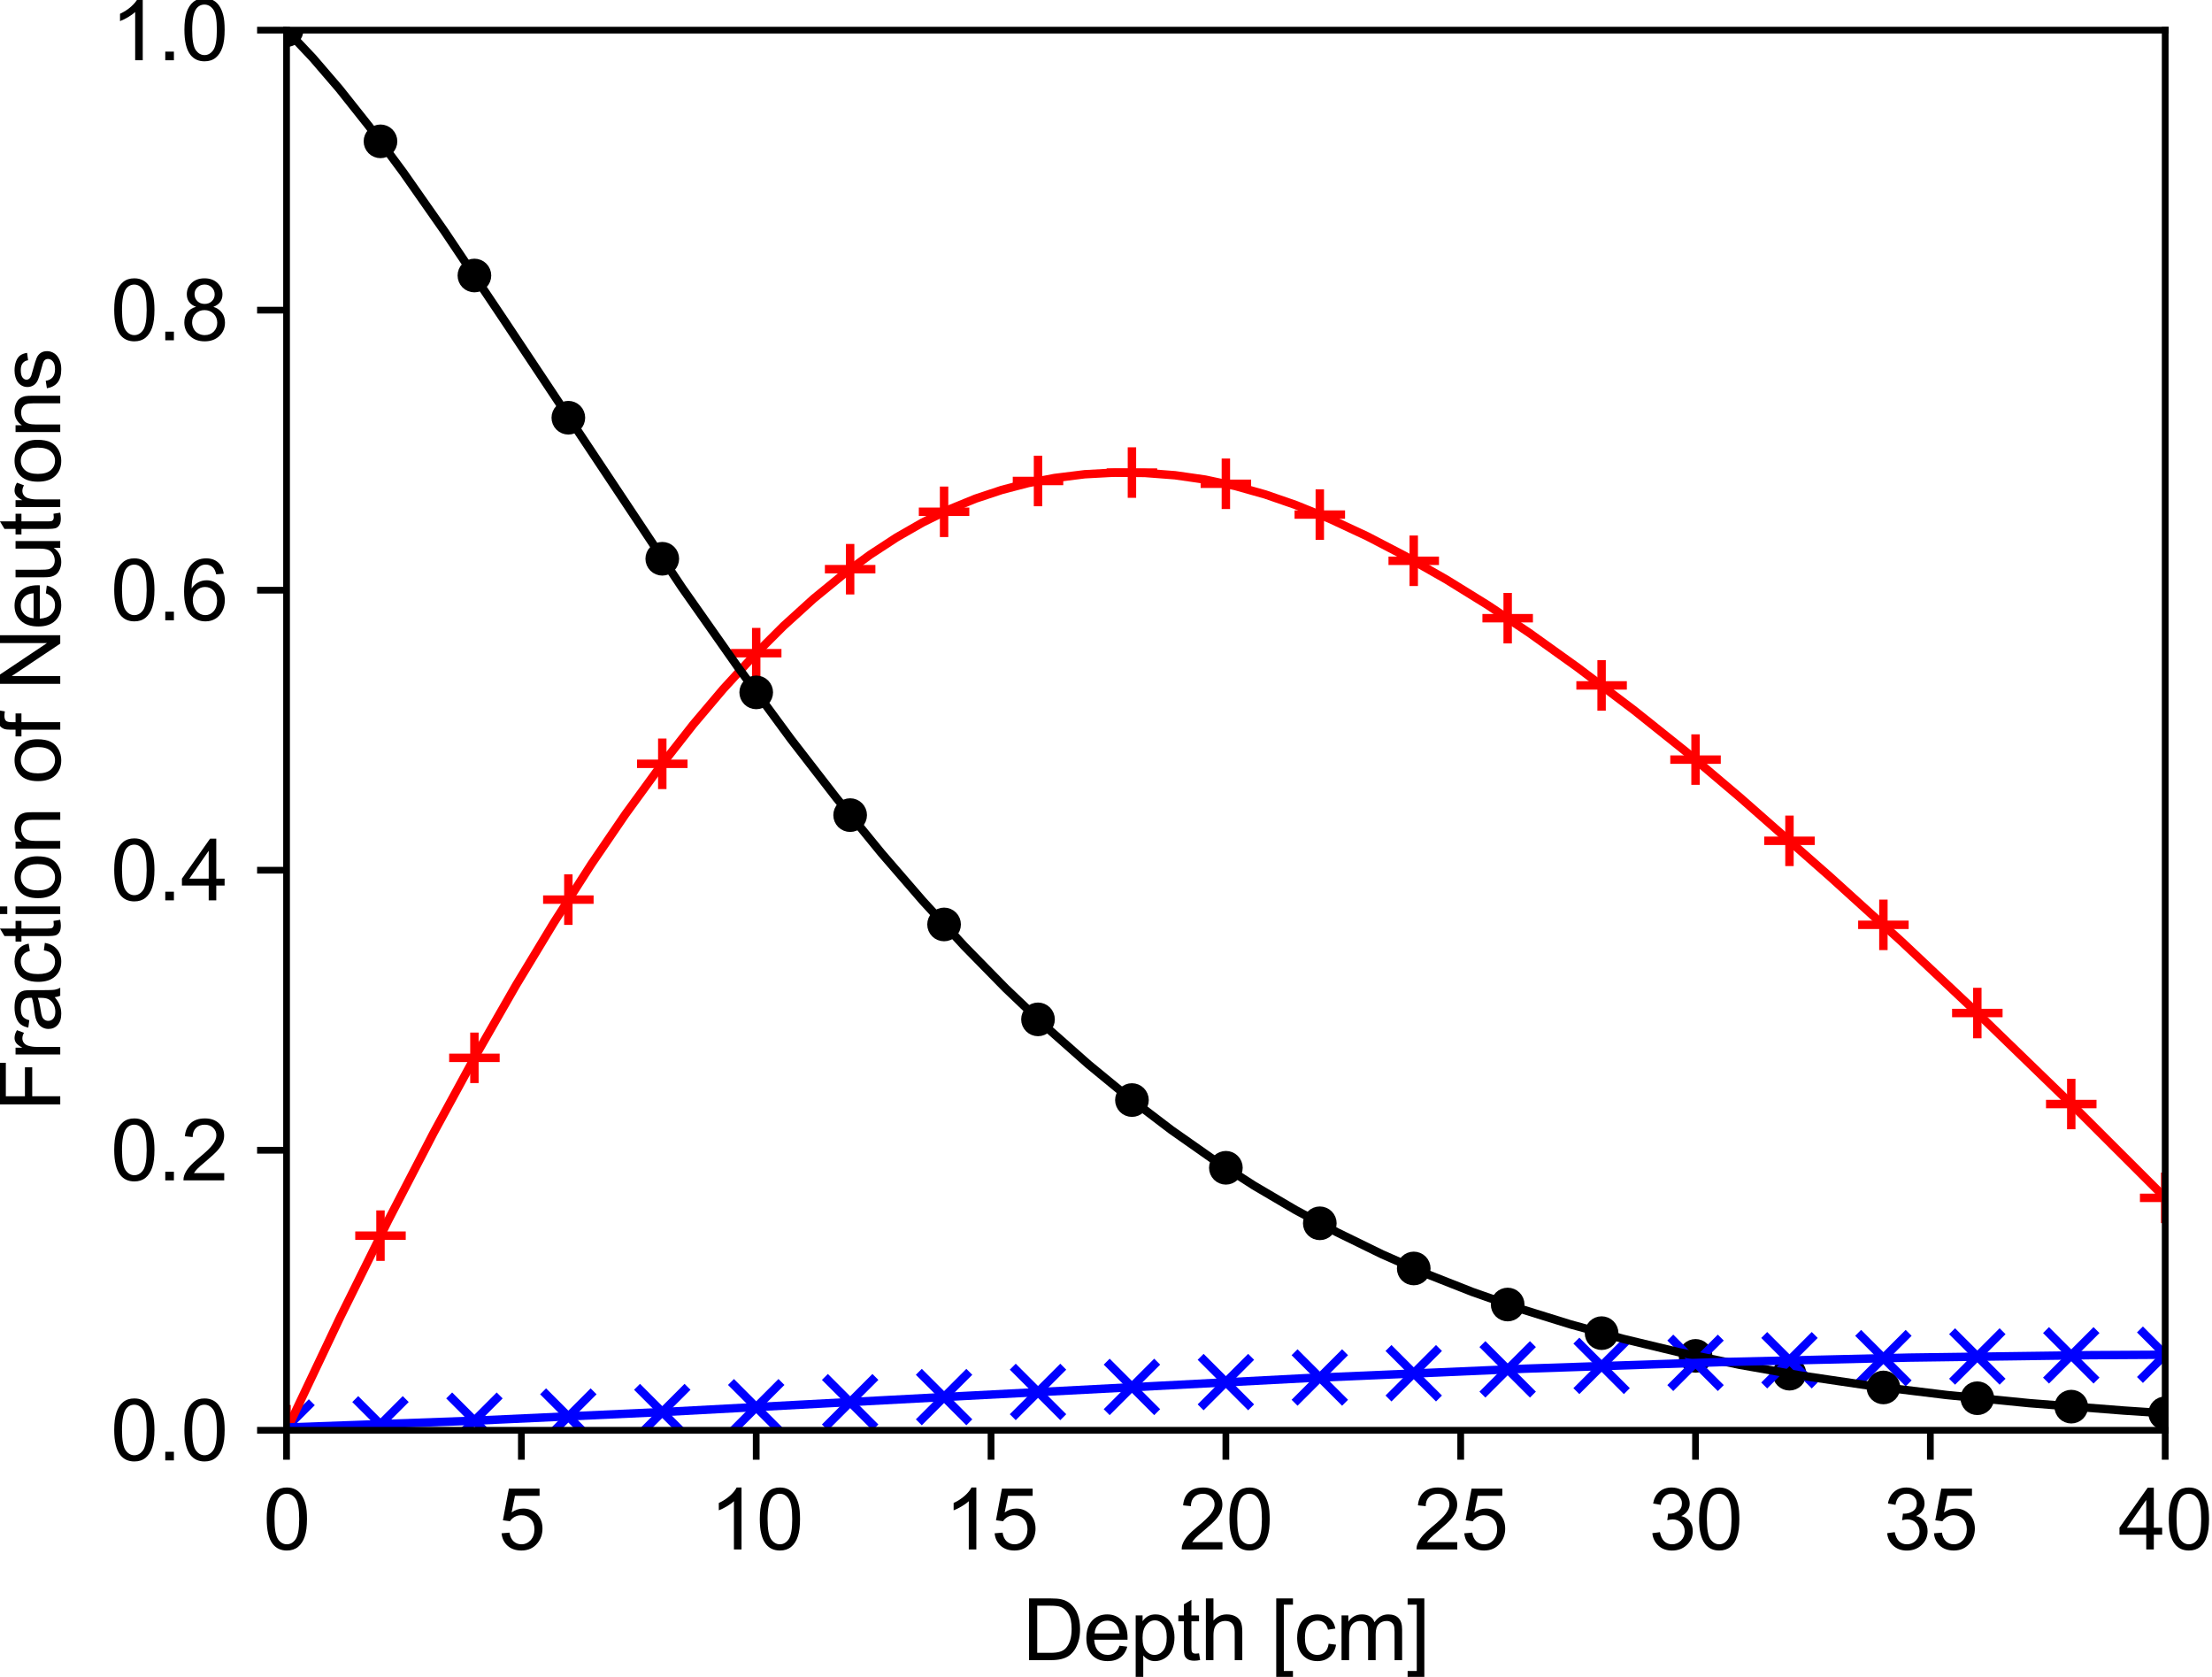 <?xml version="1.0" encoding="utf-8" standalone="no"?>
<!DOCTYPE svg PUBLIC "-//W3C//DTD SVG 1.1//EN"
  "http://www.w3.org/Graphics/SVG/1.1/DTD/svg11.dtd">
<svg xmlns:xlink="http://www.w3.org/1999/xlink" width="262.806pt" height="199.19pt" viewBox="0 0 262.806 199.19" xmlns="http://www.w3.org/2000/svg" version="1.1">
 <defs>
  <style type="text/css">*{stroke-linejoin: round; stroke-linecap: butt}</style>
 </defs>
 <g id="figure_1">
  <g id="patch_1">
   <path d="M 0 199.19 
L 262.806 199.19 
L 262.806 0 
L 0 0 
L 0 199.19 
z
" style="fill: none"/>
  </g>
  <g id="axes_1">
   <g id="patch_2">
    <path d="M 34.045 169.899 
L 257.245 169.899 
L 257.245 3.579 
L 34.045 3.579 
L 34.045 169.899 
z
" style="fill: none"/>
   </g>
   <g id="matplotlib.axis_1">
    <g id="xtick_1">
     <g id="line2d_1">
      <defs>
       <path id="m445d8e5c31" d="M 0 0 
L 0 3.5 
" style="stroke: #000000; stroke-width: 0.8"/>
      </defs>
      <g>
       <use xlink:href="#m445d8e5c31" x="34.045" y="169.899" style="stroke: #000000; stroke-width: 0.8"/>
      </g>
     </g>
     <g id="text_1">
      <!-- 0 -->
      <g transform="translate(31.265 184.057) scale(0.1 -0.1)">
       <defs>
        <path id="ArialMT-30" d="M 266 2259 
Q 266 3072 433 3567 
Q 600 4063 929 4331 
Q 1259 4600 1759 4600 
Q 2128 4600 2406 4451 
Q 2684 4303 2865 4023 
Q 3047 3744 3150 3342 
Q 3253 2941 3253 2259 
Q 3253 1453 3087 958 
Q 2922 463 2592 192 
Q 2263 -78 1759 -78 
Q 1097 -78 719 397 
Q 266 969 266 2259 
z
M 844 2259 
Q 844 1131 1108 757 
Q 1372 384 1759 384 
Q 2147 384 2411 759 
Q 2675 1134 2675 2259 
Q 2675 3391 2411 3762 
Q 2147 4134 1753 4134 
Q 1366 4134 1134 3806 
Q 844 3388 844 2259 
z
" transform="scale(0.016)"/>
       </defs>
       <use xlink:href="#ArialMT-30"/>
      </g>
     </g>
    </g>
    <g id="xtick_2">
     <g id="line2d_2">
      <g>
       <use xlink:href="#m445d8e5c31" x="61.945" y="169.899" style="stroke: #000000; stroke-width: 0.8"/>
      </g>
     </g>
     <g id="text_2">
      <!-- 5 -->
      <g transform="translate(59.165 184.057) scale(0.1 -0.1)">
       <defs>
        <path id="ArialMT-35" d="M 266 1200 
L 856 1250 
Q 922 819 1161 601 
Q 1400 384 1738 384 
Q 2144 384 2425 690 
Q 2706 997 2706 1503 
Q 2706 1984 2436 2262 
Q 2166 2541 1728 2541 
Q 1456 2541 1237 2417 
Q 1019 2294 894 2097 
L 366 2166 
L 809 4519 
L 3088 4519 
L 3088 3981 
L 1259 3981 
L 1013 2750 
Q 1425 3038 1878 3038 
Q 2478 3038 2890 2622 
Q 3303 2206 3303 1553 
Q 3303 931 2941 478 
Q 2500 -78 1738 -78 
Q 1113 -78 717 272 
Q 322 622 266 1200 
z
" transform="scale(0.016)"/>
       </defs>
       <use xlink:href="#ArialMT-35"/>
      </g>
     </g>
    </g>
    <g id="xtick_3">
     <g id="line2d_3">
      <g>
       <use xlink:href="#m445d8e5c31" x="89.845" y="169.899" style="stroke: #000000; stroke-width: 0.8"/>
      </g>
     </g>
     <g id="text_3">
      <!-- 10 -->
      <g transform="translate(84.284 184.057) scale(0.1 -0.1)">
       <defs>
        <path id="ArialMT-31" d="M 2384 0 
L 1822 0 
L 1822 3584 
Q 1619 3391 1289 3197 
Q 959 3003 697 2906 
L 697 3450 
Q 1169 3672 1522 3987 
Q 1875 4303 2022 4600 
L 2384 4600 
L 2384 0 
z
" transform="scale(0.016)"/>
       </defs>
       <use xlink:href="#ArialMT-31"/>
       <use xlink:href="#ArialMT-30" x="55.615"/>
      </g>
     </g>
    </g>
    <g id="xtick_4">
     <g id="line2d_4">
      <g>
       <use xlink:href="#m445d8e5c31" x="117.745" y="169.899" style="stroke: #000000; stroke-width: 0.8"/>
      </g>
     </g>
     <g id="text_4">
      <!-- 15 -->
      <g transform="translate(112.184 184.057) scale(0.1 -0.1)">
       <use xlink:href="#ArialMT-31"/>
       <use xlink:href="#ArialMT-35" x="55.615"/>
      </g>
     </g>
    </g>
    <g id="xtick_5">
     <g id="line2d_5">
      <g>
       <use xlink:href="#m445d8e5c31" x="145.645" y="169.899" style="stroke: #000000; stroke-width: 0.8"/>
      </g>
     </g>
     <g id="text_5">
      <!-- 20 -->
      <g transform="translate(140.084 184.057) scale(0.1 -0.1)">
       <defs>
        <path id="ArialMT-32" d="M 3222 541 
L 3222 0 
L 194 0 
Q 188 203 259 391 
Q 375 700 629 1000 
Q 884 1300 1366 1694 
Q 2113 2306 2375 2664 
Q 2638 3022 2638 3341 
Q 2638 3675 2398 3904 
Q 2159 4134 1775 4134 
Q 1369 4134 1125 3890 
Q 881 3647 878 3216 
L 300 3275 
Q 359 3922 746 4261 
Q 1134 4600 1788 4600 
Q 2447 4600 2831 4234 
Q 3216 3869 3216 3328 
Q 3216 3053 3103 2787 
Q 2991 2522 2730 2228 
Q 2469 1934 1863 1422 
Q 1356 997 1212 845 
Q 1069 694 975 541 
L 3222 541 
z
" transform="scale(0.016)"/>
       </defs>
       <use xlink:href="#ArialMT-32"/>
       <use xlink:href="#ArialMT-30" x="55.615"/>
      </g>
     </g>
    </g>
    <g id="xtick_6">
     <g id="line2d_6">
      <g>
       <use xlink:href="#m445d8e5c31" x="173.545" y="169.899" style="stroke: #000000; stroke-width: 0.8"/>
      </g>
     </g>
     <g id="text_6">
      <!-- 25 -->
      <g transform="translate(167.984 184.057) scale(0.1 -0.1)">
       <use xlink:href="#ArialMT-32"/>
       <use xlink:href="#ArialMT-35" x="55.615"/>
      </g>
     </g>
    </g>
    <g id="xtick_7">
     <g id="line2d_7">
      <g>
       <use xlink:href="#m445d8e5c31" x="201.445" y="169.899" style="stroke: #000000; stroke-width: 0.8"/>
      </g>
     </g>
     <g id="text_7">
      <!-- 30 -->
      <g transform="translate(195.884 184.057) scale(0.1 -0.1)">
       <defs>
        <path id="ArialMT-33" d="M 269 1209 
L 831 1284 
Q 928 806 1161 595 
Q 1394 384 1728 384 
Q 2125 384 2398 659 
Q 2672 934 2672 1341 
Q 2672 1728 2419 1979 
Q 2166 2231 1775 2231 
Q 1616 2231 1378 2169 
L 1441 2663 
Q 1497 2656 1531 2656 
Q 1891 2656 2178 2843 
Q 2466 3031 2466 3422 
Q 2466 3731 2256 3934 
Q 2047 4138 1716 4138 
Q 1388 4138 1169 3931 
Q 950 3725 888 3313 
L 325 3413 
Q 428 3978 793 4289 
Q 1159 4600 1703 4600 
Q 2078 4600 2393 4439 
Q 2709 4278 2876 4000 
Q 3044 3722 3044 3409 
Q 3044 3113 2884 2869 
Q 2725 2625 2413 2481 
Q 2819 2388 3044 2092 
Q 3269 1797 3269 1353 
Q 3269 753 2831 336 
Q 2394 -81 1725 -81 
Q 1122 -81 723 278 
Q 325 638 269 1209 
z
" transform="scale(0.016)"/>
       </defs>
       <use xlink:href="#ArialMT-33"/>
       <use xlink:href="#ArialMT-30" x="55.615"/>
      </g>
     </g>
    </g>
    <g id="xtick_8">
     <g id="line2d_8">
      <g>
       <use xlink:href="#m445d8e5c31" x="229.345" y="169.899" style="stroke: #000000; stroke-width: 0.8"/>
      </g>
     </g>
     <g id="text_8">
      <!-- 35 -->
      <g transform="translate(223.784 184.057) scale(0.1 -0.1)">
       <use xlink:href="#ArialMT-33"/>
       <use xlink:href="#ArialMT-35" x="55.615"/>
      </g>
     </g>
    </g>
    <g id="xtick_9">
     <g id="line2d_9">
      <g>
       <use xlink:href="#m445d8e5c31" x="257.245" y="169.899" style="stroke: #000000; stroke-width: 0.8"/>
      </g>
     </g>
     <g id="text_9">
      <!-- 40 -->
      <g transform="translate(251.684 184.057) scale(0.1 -0.1)">
       <defs>
        <path id="ArialMT-34" d="M 2069 0 
L 2069 1097 
L 81 1097 
L 81 1613 
L 2172 4581 
L 2631 4581 
L 2631 1613 
L 3250 1613 
L 3250 1097 
L 2631 1097 
L 2631 0 
L 2069 0 
z
M 2069 1613 
L 2069 3678 
L 634 1613 
L 2069 1613 
z
" transform="scale(0.016)"/>
       </defs>
       <use xlink:href="#ArialMT-34"/>
       <use xlink:href="#ArialMT-30" x="55.615"/>
      </g>
     </g>
    </g>
    <g id="text_10">
     <!-- Depth [cm] -->
     <g transform="translate(121.472 197.202) scale(0.1 -0.1)">
      <defs>
       <path id="ArialMT-44" d="M 494 0 
L 494 4581 
L 2072 4581 
Q 2606 4581 2888 4516 
Q 3281 4425 3559 4188 
Q 3922 3881 4101 3404 
Q 4281 2928 4281 2316 
Q 4281 1794 4159 1391 
Q 4038 988 3847 723 
Q 3656 459 3429 307 
Q 3203 156 2883 78 
Q 2563 0 2147 0 
L 494 0 
z
M 1100 541 
L 2078 541 
Q 2531 541 2789 625 
Q 3047 709 3200 863 
Q 3416 1078 3536 1442 
Q 3656 1806 3656 2325 
Q 3656 3044 3420 3430 
Q 3184 3816 2847 3947 
Q 2603 4041 2063 4041 
L 1100 4041 
L 1100 541 
z
" transform="scale(0.016)"/>
       <path id="ArialMT-65" d="M 2694 1069 
L 3275 997 
Q 3138 488 2766 206 
Q 2394 -75 1816 -75 
Q 1088 -75 661 373 
Q 234 822 234 1631 
Q 234 2469 665 2931 
Q 1097 3394 1784 3394 
Q 2450 3394 2872 2941 
Q 3294 2488 3294 1666 
Q 3294 1616 3291 1516 
L 816 1516 
Q 847 969 1125 678 
Q 1403 388 1819 388 
Q 2128 388 2347 550 
Q 2566 713 2694 1069 
z
M 847 1978 
L 2700 1978 
Q 2663 2397 2488 2606 
Q 2219 2931 1791 2931 
Q 1403 2931 1139 2672 
Q 875 2413 847 1978 
z
" transform="scale(0.016)"/>
       <path id="ArialMT-70" d="M 422 -1272 
L 422 3319 
L 934 3319 
L 934 2888 
Q 1116 3141 1344 3267 
Q 1572 3394 1897 3394 
Q 2322 3394 2647 3175 
Q 2972 2956 3137 2557 
Q 3303 2159 3303 1684 
Q 3303 1175 3120 767 
Q 2938 359 2589 142 
Q 2241 -75 1856 -75 
Q 1575 -75 1351 44 
Q 1128 163 984 344 
L 984 -1272 
L 422 -1272 
z
M 931 1641 
Q 931 1000 1190 694 
Q 1450 388 1819 388 
Q 2194 388 2461 705 
Q 2728 1022 2728 1688 
Q 2728 2322 2467 2637 
Q 2206 2953 1844 2953 
Q 1484 2953 1207 2617 
Q 931 2281 931 1641 
z
" transform="scale(0.016)"/>
       <path id="ArialMT-74" d="M 1650 503 
L 1731 6 
Q 1494 -44 1306 -44 
Q 1000 -44 831 53 
Q 663 150 594 308 
Q 525 466 525 972 
L 525 2881 
L 113 2881 
L 113 3319 
L 525 3319 
L 525 4141 
L 1084 4478 
L 1084 3319 
L 1650 3319 
L 1650 2881 
L 1084 2881 
L 1084 941 
Q 1084 700 1114 631 
Q 1144 563 1211 522 
Q 1278 481 1403 481 
Q 1497 481 1650 503 
z
" transform="scale(0.016)"/>
       <path id="ArialMT-68" d="M 422 0 
L 422 4581 
L 984 4581 
L 984 2938 
Q 1378 3394 1978 3394 
Q 2347 3394 2619 3248 
Q 2891 3103 3008 2847 
Q 3125 2591 3125 2103 
L 3125 0 
L 2563 0 
L 2563 2103 
Q 2563 2525 2380 2717 
Q 2197 2909 1863 2909 
Q 1613 2909 1392 2779 
Q 1172 2650 1078 2428 
Q 984 2206 984 1816 
L 984 0 
L 422 0 
z
" transform="scale(0.016)"/>
       <path id="ArialMT-20" transform="scale(0.016)"/>
       <path id="ArialMT-5b" d="M 434 -1272 
L 434 4581 
L 1675 4581 
L 1675 4116 
L 997 4116 
L 997 -806 
L 1675 -806 
L 1675 -1272 
L 434 -1272 
z
" transform="scale(0.016)"/>
       <path id="ArialMT-63" d="M 2588 1216 
L 3141 1144 
Q 3050 572 2676 248 
Q 2303 -75 1759 -75 
Q 1078 -75 664 370 
Q 250 816 250 1647 
Q 250 2184 428 2587 
Q 606 2991 970 3192 
Q 1334 3394 1763 3394 
Q 2303 3394 2647 3120 
Q 2991 2847 3088 2344 
L 2541 2259 
Q 2463 2594 2264 2762 
Q 2066 2931 1784 2931 
Q 1359 2931 1093 2626 
Q 828 2322 828 1663 
Q 828 994 1084 691 
Q 1341 388 1753 388 
Q 2084 388 2306 591 
Q 2528 794 2588 1216 
z
" transform="scale(0.016)"/>
       <path id="ArialMT-6d" d="M 422 0 
L 422 3319 
L 925 3319 
L 925 2853 
Q 1081 3097 1340 3245 
Q 1600 3394 1931 3394 
Q 2300 3394 2536 3241 
Q 2772 3088 2869 2813 
Q 3263 3394 3894 3394 
Q 4388 3394 4653 3120 
Q 4919 2847 4919 2278 
L 4919 0 
L 4359 0 
L 4359 2091 
Q 4359 2428 4304 2576 
Q 4250 2725 4106 2815 
Q 3963 2906 3769 2906 
Q 3419 2906 3187 2673 
Q 2956 2441 2956 1928 
L 2956 0 
L 2394 0 
L 2394 2156 
Q 2394 2531 2256 2718 
Q 2119 2906 1806 2906 
Q 1569 2906 1367 2781 
Q 1166 2656 1075 2415 
Q 984 2175 984 1722 
L 984 0 
L 422 0 
z
" transform="scale(0.016)"/>
       <path id="ArialMT-5d" d="M 1363 -1272 
L 122 -1272 
L 122 -806 
L 800 -806 
L 800 4116 
L 122 4116 
L 122 4581 
L 1363 4581 
L 1363 -1272 
z
" transform="scale(0.016)"/>
      </defs>
      <use xlink:href="#ArialMT-44"/>
      <use xlink:href="#ArialMT-65" x="72.217"/>
      <use xlink:href="#ArialMT-70" x="127.832"/>
      <use xlink:href="#ArialMT-74" x="183.447"/>
      <use xlink:href="#ArialMT-68" x="211.23"/>
      <use xlink:href="#ArialMT-20" x="266.846"/>
      <use xlink:href="#ArialMT-5b" x="294.629"/>
      <use xlink:href="#ArialMT-63" x="322.412"/>
      <use xlink:href="#ArialMT-6d" x="372.412"/>
      <use xlink:href="#ArialMT-5d" x="455.713"/>
     </g>
    </g>
   </g>
   <g id="matplotlib.axis_2">
    <g id="ytick_1">
     <g id="line2d_10">
      <defs>
       <path id="m16f3bd915a" d="M 0 0 
L -3.5 0 
" style="stroke: #000000; stroke-width: 0.8"/>
      </defs>
      <g>
       <use xlink:href="#m16f3bd915a" x="34.045" y="169.899" style="stroke: #000000; stroke-width: 0.8"/>
      </g>
     </g>
     <g id="text_11">
      <!-- 0.0 -->
      <g transform="translate(13.145 173.478) scale(0.1 -0.1)">
       <defs>
        <path id="ArialMT-2e" d="M 581 0 
L 581 641 
L 1222 641 
L 1222 0 
L 581 0 
z
" transform="scale(0.016)"/>
       </defs>
       <use xlink:href="#ArialMT-30"/>
       <use xlink:href="#ArialMT-2e" x="55.615"/>
       <use xlink:href="#ArialMT-30" x="83.398"/>
      </g>
     </g>
    </g>
    <g id="ytick_2">
     <g id="line2d_11">
      <g>
       <use xlink:href="#m16f3bd915a" x="34.045" y="136.635" style="stroke: #000000; stroke-width: 0.8"/>
      </g>
     </g>
     <g id="text_12">
      <!-- 0.2 -->
      <g transform="translate(13.145 140.214) scale(0.1 -0.1)">
       <use xlink:href="#ArialMT-30"/>
       <use xlink:href="#ArialMT-2e" x="55.615"/>
       <use xlink:href="#ArialMT-32" x="83.398"/>
      </g>
     </g>
    </g>
    <g id="ytick_3">
     <g id="line2d_12">
      <g>
       <use xlink:href="#m16f3bd915a" x="34.045" y="103.371" style="stroke: #000000; stroke-width: 0.8"/>
      </g>
     </g>
     <g id="text_13">
      <!-- 0.4 -->
      <g transform="translate(13.145 106.95) scale(0.1 -0.1)">
       <use xlink:href="#ArialMT-30"/>
       <use xlink:href="#ArialMT-2e" x="55.615"/>
       <use xlink:href="#ArialMT-34" x="83.398"/>
      </g>
     </g>
    </g>
    <g id="ytick_4">
     <g id="line2d_13">
      <g>
       <use xlink:href="#m16f3bd915a" x="34.045" y="70.107" style="stroke: #000000; stroke-width: 0.8"/>
      </g>
     </g>
     <g id="text_14">
      <!-- 0.6 -->
      <g transform="translate(13.145 73.686) scale(0.1 -0.1)">
       <defs>
        <path id="ArialMT-36" d="M 3184 3459 
L 2625 3416 
Q 2550 3747 2413 3897 
Q 2184 4138 1850 4138 
Q 1581 4138 1378 3988 
Q 1113 3794 959 3422 
Q 806 3050 800 2363 
Q 1003 2672 1297 2822 
Q 1591 2972 1913 2972 
Q 2475 2972 2870 2558 
Q 3266 2144 3266 1488 
Q 3266 1056 3080 686 
Q 2894 316 2569 119 
Q 2244 -78 1831 -78 
Q 1128 -78 684 439 
Q 241 956 241 2144 
Q 241 3472 731 4075 
Q 1159 4600 1884 4600 
Q 2425 4600 2770 4297 
Q 3116 3994 3184 3459 
z
M 888 1484 
Q 888 1194 1011 928 
Q 1134 663 1356 523 
Q 1578 384 1822 384 
Q 2178 384 2434 671 
Q 2691 959 2691 1453 
Q 2691 1928 2437 2201 
Q 2184 2475 1800 2475 
Q 1419 2475 1153 2201 
Q 888 1928 888 1484 
z
" transform="scale(0.016)"/>
       </defs>
       <use xlink:href="#ArialMT-30"/>
       <use xlink:href="#ArialMT-2e" x="55.615"/>
       <use xlink:href="#ArialMT-36" x="83.398"/>
      </g>
     </g>
    </g>
    <g id="ytick_5">
     <g id="line2d_14">
      <g>
       <use xlink:href="#m16f3bd915a" x="34.045" y="36.843" style="stroke: #000000; stroke-width: 0.8"/>
      </g>
     </g>
     <g id="text_15">
      <!-- 0.8 -->
      <g transform="translate(13.145 40.422) scale(0.1 -0.1)">
       <defs>
        <path id="ArialMT-38" d="M 1131 2484 
Q 781 2613 612 2850 
Q 444 3088 444 3419 
Q 444 3919 803 4259 
Q 1163 4600 1759 4600 
Q 2359 4600 2725 4251 
Q 3091 3903 3091 3403 
Q 3091 3084 2923 2848 
Q 2756 2613 2416 2484 
Q 2838 2347 3058 2040 
Q 3278 1734 3278 1309 
Q 3278 722 2862 322 
Q 2447 -78 1769 -78 
Q 1091 -78 675 323 
Q 259 725 259 1325 
Q 259 1772 486 2073 
Q 713 2375 1131 2484 
z
M 1019 3438 
Q 1019 3113 1228 2906 
Q 1438 2700 1772 2700 
Q 2097 2700 2305 2904 
Q 2513 3109 2513 3406 
Q 2513 3716 2298 3927 
Q 2084 4138 1766 4138 
Q 1444 4138 1231 3931 
Q 1019 3725 1019 3438 
z
M 838 1322 
Q 838 1081 952 856 
Q 1066 631 1291 507 
Q 1516 384 1775 384 
Q 2178 384 2440 643 
Q 2703 903 2703 1303 
Q 2703 1709 2433 1975 
Q 2163 2241 1756 2241 
Q 1359 2241 1098 1978 
Q 838 1716 838 1322 
z
" transform="scale(0.016)"/>
       </defs>
       <use xlink:href="#ArialMT-30"/>
       <use xlink:href="#ArialMT-2e" x="55.615"/>
       <use xlink:href="#ArialMT-38" x="83.398"/>
      </g>
     </g>
    </g>
    <g id="ytick_6">
     <g id="line2d_15">
      <g>
       <use xlink:href="#m16f3bd915a" x="34.045" y="3.579" style="stroke: #000000; stroke-width: 0.8"/>
      </g>
     </g>
     <g id="text_16">
      <!-- 1.0 -->
      <g transform="translate(13.145 7.158) scale(0.1 -0.1)">
       <use xlink:href="#ArialMT-31"/>
       <use xlink:href="#ArialMT-2e" x="55.615"/>
       <use xlink:href="#ArialMT-30" x="83.398"/>
      </g>
     </g>
    </g>
    <g id="text_17">
     <!-- Fraction of Neutrons -->
     <g transform="translate(7.158 132.033) rotate(-90) scale(0.1 -0.1)">
      <defs>
       <path id="ArialMT-46" d="M 525 0 
L 525 4581 
L 3616 4581 
L 3616 4041 
L 1131 4041 
L 1131 2622 
L 3281 2622 
L 3281 2081 
L 1131 2081 
L 1131 0 
L 525 0 
z
" transform="scale(0.016)"/>
       <path id="ArialMT-72" d="M 416 0 
L 416 3319 
L 922 3319 
L 922 2816 
Q 1116 3169 1280 3281 
Q 1444 3394 1641 3394 
Q 1925 3394 2219 3213 
L 2025 2691 
Q 1819 2813 1613 2813 
Q 1428 2813 1281 2702 
Q 1134 2591 1072 2394 
Q 978 2094 978 1738 
L 978 0 
L 416 0 
z
" transform="scale(0.016)"/>
       <path id="ArialMT-61" d="M 2588 409 
Q 2275 144 1986 34 
Q 1697 -75 1366 -75 
Q 819 -75 525 192 
Q 231 459 231 875 
Q 231 1119 342 1320 
Q 453 1522 633 1644 
Q 813 1766 1038 1828 
Q 1203 1872 1538 1913 
Q 2219 1994 2541 2106 
Q 2544 2222 2544 2253 
Q 2544 2597 2384 2738 
Q 2169 2928 1744 2928 
Q 1347 2928 1158 2789 
Q 969 2650 878 2297 
L 328 2372 
Q 403 2725 575 2942 
Q 747 3159 1072 3276 
Q 1397 3394 1825 3394 
Q 2250 3394 2515 3294 
Q 2781 3194 2906 3042 
Q 3031 2891 3081 2659 
Q 3109 2516 3109 2141 
L 3109 1391 
Q 3109 606 3145 398 
Q 3181 191 3288 0 
L 2700 0 
Q 2613 175 2588 409 
z
M 2541 1666 
Q 2234 1541 1622 1453 
Q 1275 1403 1131 1340 
Q 988 1278 909 1158 
Q 831 1038 831 891 
Q 831 666 1001 516 
Q 1172 366 1500 366 
Q 1825 366 2078 508 
Q 2331 650 2450 897 
Q 2541 1088 2541 1459 
L 2541 1666 
z
" transform="scale(0.016)"/>
       <path id="ArialMT-69" d="M 425 3934 
L 425 4581 
L 988 4581 
L 988 3934 
L 425 3934 
z
M 425 0 
L 425 3319 
L 988 3319 
L 988 0 
L 425 0 
z
" transform="scale(0.016)"/>
       <path id="ArialMT-6f" d="M 213 1659 
Q 213 2581 725 3025 
Q 1153 3394 1769 3394 
Q 2453 3394 2887 2945 
Q 3322 2497 3322 1706 
Q 3322 1066 3130 698 
Q 2938 331 2570 128 
Q 2203 -75 1769 -75 
Q 1072 -75 642 372 
Q 213 819 213 1659 
z
M 791 1659 
Q 791 1022 1069 705 
Q 1347 388 1769 388 
Q 2188 388 2466 706 
Q 2744 1025 2744 1678 
Q 2744 2294 2464 2611 
Q 2184 2928 1769 2928 
Q 1347 2928 1069 2612 
Q 791 2297 791 1659 
z
" transform="scale(0.016)"/>
       <path id="ArialMT-6e" d="M 422 0 
L 422 3319 
L 928 3319 
L 928 2847 
Q 1294 3394 1984 3394 
Q 2284 3394 2536 3286 
Q 2788 3178 2913 3003 
Q 3038 2828 3088 2588 
Q 3119 2431 3119 2041 
L 3119 0 
L 2556 0 
L 2556 2019 
Q 2556 2363 2490 2533 
Q 2425 2703 2258 2804 
Q 2091 2906 1866 2906 
Q 1506 2906 1245 2678 
Q 984 2450 984 1813 
L 984 0 
L 422 0 
z
" transform="scale(0.016)"/>
       <path id="ArialMT-66" d="M 556 0 
L 556 2881 
L 59 2881 
L 59 3319 
L 556 3319 
L 556 3672 
Q 556 4006 616 4169 
Q 697 4388 901 4523 
Q 1106 4659 1475 4659 
Q 1713 4659 2000 4603 
L 1916 4113 
Q 1741 4144 1584 4144 
Q 1328 4144 1222 4034 
Q 1116 3925 1116 3625 
L 1116 3319 
L 1763 3319 
L 1763 2881 
L 1116 2881 
L 1116 0 
L 556 0 
z
" transform="scale(0.016)"/>
       <path id="ArialMT-4e" d="M 488 0 
L 488 4581 
L 1109 4581 
L 3516 984 
L 3516 4581 
L 4097 4581 
L 4097 0 
L 3475 0 
L 1069 3600 
L 1069 0 
L 488 0 
z
" transform="scale(0.016)"/>
       <path id="ArialMT-75" d="M 2597 0 
L 2597 488 
Q 2209 -75 1544 -75 
Q 1250 -75 995 37 
Q 741 150 617 320 
Q 494 491 444 738 
Q 409 903 409 1263 
L 409 3319 
L 972 3319 
L 972 1478 
Q 972 1038 1006 884 
Q 1059 663 1231 536 
Q 1403 409 1656 409 
Q 1909 409 2131 539 
Q 2353 669 2445 892 
Q 2538 1116 2538 1541 
L 2538 3319 
L 3100 3319 
L 3100 0 
L 2597 0 
z
" transform="scale(0.016)"/>
       <path id="ArialMT-73" d="M 197 991 
L 753 1078 
Q 800 744 1014 566 
Q 1228 388 1613 388 
Q 2000 388 2187 545 
Q 2375 703 2375 916 
Q 2375 1106 2209 1216 
Q 2094 1291 1634 1406 
Q 1016 1563 777 1677 
Q 538 1791 414 1992 
Q 291 2194 291 2438 
Q 291 2659 392 2848 
Q 494 3038 669 3163 
Q 800 3259 1026 3326 
Q 1253 3394 1513 3394 
Q 1903 3394 2198 3281 
Q 2494 3169 2634 2976 
Q 2775 2784 2828 2463 
L 2278 2388 
Q 2241 2644 2061 2787 
Q 1881 2931 1553 2931 
Q 1166 2931 1000 2803 
Q 834 2675 834 2503 
Q 834 2394 903 2306 
Q 972 2216 1119 2156 
Q 1203 2125 1616 2013 
Q 2213 1853 2448 1751 
Q 2684 1650 2818 1456 
Q 2953 1263 2953 975 
Q 2953 694 2789 445 
Q 2625 197 2315 61 
Q 2006 -75 1616 -75 
Q 969 -75 630 194 
Q 291 463 197 991 
z
" transform="scale(0.016)"/>
      </defs>
      <use xlink:href="#ArialMT-46"/>
      <use xlink:href="#ArialMT-72" x="61.084"/>
      <use xlink:href="#ArialMT-61" x="94.385"/>
      <use xlink:href="#ArialMT-63" x="150"/>
      <use xlink:href="#ArialMT-74" x="200"/>
      <use xlink:href="#ArialMT-69" x="227.783"/>
      <use xlink:href="#ArialMT-6f" x="250"/>
      <use xlink:href="#ArialMT-6e" x="305.615"/>
      <use xlink:href="#ArialMT-20" x="361.23"/>
      <use xlink:href="#ArialMT-6f" x="389.014"/>
      <use xlink:href="#ArialMT-66" x="444.629"/>
      <use xlink:href="#ArialMT-20" x="472.412"/>
      <use xlink:href="#ArialMT-4e" x="500.195"/>
      <use xlink:href="#ArialMT-65" x="572.412"/>
      <use xlink:href="#ArialMT-75" x="628.027"/>
      <use xlink:href="#ArialMT-74" x="683.643"/>
      <use xlink:href="#ArialMT-72" x="711.426"/>
      <use xlink:href="#ArialMT-6f" x="744.727"/>
      <use xlink:href="#ArialMT-6e" x="800.342"/>
      <use xlink:href="#ArialMT-73" x="855.957"/>
     </g>
    </g>
   </g>
   <g id="line2d_16">
    <path d="M 34.046 169.897 
L 45.205 146.78 
L 56.365 125.658 
L 67.525 106.864 
L 78.685 90.731 
L 89.845 77.591 
L 101.005 67.612 
L 112.165 60.793 
L 123.325 57.134 
L 134.485 56.136 
L 145.645 57.467 
L 156.805 61.126 
L 167.965 66.614 
L 179.125 73.433 
L 190.285 81.417 
L 201.445 90.232 
L 212.605 99.878 
L 223.765 109.857 
L 234.925 120.336 
L 246.085 131.146 
L 257.245 142.29 
" clip-path="url(#pf6a6610873)" style="fill: none"/>
    <defs>
     <path id="m936d0cdf83" d="M -3 0 
L 3 0 
M 0 3 
L 0 -3 
" style="stroke: #ff0000"/>
    </defs>
    <g clip-path="url(#pf6a6610873)">
     <use xlink:href="#m936d0cdf83" x="34.046" y="169.897" style="fill: #ff0000; stroke: #ff0000"/>
     <use xlink:href="#m936d0cdf83" x="45.205" y="146.78" style="fill: #ff0000; stroke: #ff0000"/>
     <use xlink:href="#m936d0cdf83" x="56.365" y="125.658" style="fill: #ff0000; stroke: #ff0000"/>
     <use xlink:href="#m936d0cdf83" x="67.525" y="106.864" style="fill: #ff0000; stroke: #ff0000"/>
     <use xlink:href="#m936d0cdf83" x="78.685" y="90.731" style="fill: #ff0000; stroke: #ff0000"/>
     <use xlink:href="#m936d0cdf83" x="89.845" y="77.591" style="fill: #ff0000; stroke: #ff0000"/>
     <use xlink:href="#m936d0cdf83" x="101.005" y="67.612" style="fill: #ff0000; stroke: #ff0000"/>
     <use xlink:href="#m936d0cdf83" x="112.165" y="60.793" style="fill: #ff0000; stroke: #ff0000"/>
     <use xlink:href="#m936d0cdf83" x="123.325" y="57.134" style="fill: #ff0000; stroke: #ff0000"/>
     <use xlink:href="#m936d0cdf83" x="134.485" y="56.136" style="fill: #ff0000; stroke: #ff0000"/>
     <use xlink:href="#m936d0cdf83" x="145.645" y="57.467" style="fill: #ff0000; stroke: #ff0000"/>
     <use xlink:href="#m936d0cdf83" x="156.805" y="61.126" style="fill: #ff0000; stroke: #ff0000"/>
     <use xlink:href="#m936d0cdf83" x="167.965" y="66.614" style="fill: #ff0000; stroke: #ff0000"/>
     <use xlink:href="#m936d0cdf83" x="179.125" y="73.433" style="fill: #ff0000; stroke: #ff0000"/>
     <use xlink:href="#m936d0cdf83" x="190.285" y="81.417" style="fill: #ff0000; stroke: #ff0000"/>
     <use xlink:href="#m936d0cdf83" x="201.445" y="90.232" style="fill: #ff0000; stroke: #ff0000"/>
     <use xlink:href="#m936d0cdf83" x="212.605" y="99.878" style="fill: #ff0000; stroke: #ff0000"/>
     <use xlink:href="#m936d0cdf83" x="223.765" y="109.857" style="fill: #ff0000; stroke: #ff0000"/>
     <use xlink:href="#m936d0cdf83" x="234.925" y="120.336" style="fill: #ff0000; stroke: #ff0000"/>
     <use xlink:href="#m936d0cdf83" x="246.085" y="131.146" style="fill: #ff0000; stroke: #ff0000"/>
     <use xlink:href="#m936d0cdf83" x="257.245" y="142.29" style="fill: #ff0000; stroke: #ff0000"/>
    </g>
   </g>
   <g id="line2d_17">
    <path d="M 34.046 3.58 
L 45.205 16.789 
L 56.365 32.728 
L 67.525 49.621 
L 78.685 66.374 
L 89.845 82.246 
L 101.005 96.826 
L 112.165 109.813 
L 123.325 121.09 
L 134.485 130.674 
L 145.645 138.718 
L 156.805 145.313 
L 167.965 150.678 
L 179.125 154.962 
L 190.285 158.362 
L 201.445 161.061 
L 212.605 163.178 
L 223.765 164.812 
L 234.925 166.093 
L 246.085 167.092 
L 257.245 167.883 
" clip-path="url(#pf6a6610873)" style="fill: none"/>
    <defs>
     <path id="me1f2877e50" d="M 0 1.5 
C 0.398 1.5 0.779 1.342 1.061 1.061 
C 1.342 0.779 1.5 0.398 1.5 0 
C 1.5 -0.398 1.342 -0.779 1.061 -1.061 
C 0.779 -1.342 0.398 -1.5 0 -1.5 
C -0.398 -1.5 -0.779 -1.342 -1.061 -1.061 
C -1.342 -0.779 -1.5 -0.398 -1.5 0 
C -1.5 0.398 -1.342 0.779 -1.061 1.061 
C -0.779 1.342 -0.398 1.5 0 1.5 
z
" style="stroke: #000000"/>
    </defs>
    <g clip-path="url(#pf6a6610873)">
     <use xlink:href="#me1f2877e50" x="34.046" y="3.58" style="stroke: #000000"/>
     <use xlink:href="#me1f2877e50" x="45.205" y="16.789" style="stroke: #000000"/>
     <use xlink:href="#me1f2877e50" x="56.365" y="32.728" style="stroke: #000000"/>
     <use xlink:href="#me1f2877e50" x="67.525" y="49.621" style="stroke: #000000"/>
     <use xlink:href="#me1f2877e50" x="78.685" y="66.374" style="stroke: #000000"/>
     <use xlink:href="#me1f2877e50" x="89.845" y="82.246" style="stroke: #000000"/>
     <use xlink:href="#me1f2877e50" x="101.005" y="96.826" style="stroke: #000000"/>
     <use xlink:href="#me1f2877e50" x="112.165" y="109.813" style="stroke: #000000"/>
     <use xlink:href="#me1f2877e50" x="123.325" y="121.09" style="stroke: #000000"/>
     <use xlink:href="#me1f2877e50" x="134.485" y="130.674" style="stroke: #000000"/>
     <use xlink:href="#me1f2877e50" x="145.645" y="138.718" style="stroke: #000000"/>
     <use xlink:href="#me1f2877e50" x="156.805" y="145.313" style="stroke: #000000"/>
     <use xlink:href="#me1f2877e50" x="167.965" y="150.678" style="stroke: #000000"/>
     <use xlink:href="#me1f2877e50" x="179.125" y="154.962" style="stroke: #000000"/>
     <use xlink:href="#me1f2877e50" x="190.285" y="158.362" style="stroke: #000000"/>
     <use xlink:href="#me1f2877e50" x="201.445" y="161.061" style="stroke: #000000"/>
     <use xlink:href="#me1f2877e50" x="212.605" y="163.178" style="stroke: #000000"/>
     <use xlink:href="#me1f2877e50" x="223.765" y="164.812" style="stroke: #000000"/>
     <use xlink:href="#me1f2877e50" x="234.925" y="166.093" style="stroke: #000000"/>
     <use xlink:href="#me1f2877e50" x="246.085" y="167.092" style="stroke: #000000"/>
     <use xlink:href="#me1f2877e50" x="257.245" y="167.883" style="stroke: #000000"/>
    </g>
   </g>
   <g id="line2d_18">
    <path d="M 34.046 169.566 
L 45.205 169.192 
L 56.365 168.76 
L 67.525 168.272 
L 78.685 167.735 
L 89.845 167.161 
L 101.005 166.563 
L 112.165 165.954 
L 123.325 165.345 
L 134.485 164.748 
L 145.645 164.174 
L 156.805 163.63 
L 167.965 163.125 
L 179.125 162.663 
L 190.285 162.25 
L 201.445 161.887 
L 212.605 161.579 
L 223.765 161.326 
L 234.925 161.132 
L 246.085 160.997 
L 257.245 160.924 
" clip-path="url(#pf6a6610873)" style="fill: none"/>
    <defs>
     <path id="mafaf078422" d="M -3 3 
L 3 -3 
M -3 -3 
L 3 3 
" style="stroke: #0000ff"/>
    </defs>
    <g clip-path="url(#pf6a6610873)">
     <use xlink:href="#mafaf078422" x="34.046" y="169.566" style="fill: #0000ff; stroke: #0000ff"/>
     <use xlink:href="#mafaf078422" x="45.205" y="169.192" style="fill: #0000ff; stroke: #0000ff"/>
     <use xlink:href="#mafaf078422" x="56.365" y="168.76" style="fill: #0000ff; stroke: #0000ff"/>
     <use xlink:href="#mafaf078422" x="67.525" y="168.272" style="fill: #0000ff; stroke: #0000ff"/>
     <use xlink:href="#mafaf078422" x="78.685" y="167.735" style="fill: #0000ff; stroke: #0000ff"/>
     <use xlink:href="#mafaf078422" x="89.845" y="167.161" style="fill: #0000ff; stroke: #0000ff"/>
     <use xlink:href="#mafaf078422" x="101.005" y="166.563" style="fill: #0000ff; stroke: #0000ff"/>
     <use xlink:href="#mafaf078422" x="112.165" y="165.954" style="fill: #0000ff; stroke: #0000ff"/>
     <use xlink:href="#mafaf078422" x="123.325" y="165.345" style="fill: #0000ff; stroke: #0000ff"/>
     <use xlink:href="#mafaf078422" x="134.485" y="164.748" style="fill: #0000ff; stroke: #0000ff"/>
     <use xlink:href="#mafaf078422" x="145.645" y="164.174" style="fill: #0000ff; stroke: #0000ff"/>
     <use xlink:href="#mafaf078422" x="156.805" y="163.63" style="fill: #0000ff; stroke: #0000ff"/>
     <use xlink:href="#mafaf078422" x="167.965" y="163.125" style="fill: #0000ff; stroke: #0000ff"/>
     <use xlink:href="#mafaf078422" x="179.125" y="162.663" style="fill: #0000ff; stroke: #0000ff"/>
     <use xlink:href="#mafaf078422" x="190.285" y="162.25" style="fill: #0000ff; stroke: #0000ff"/>
     <use xlink:href="#mafaf078422" x="201.445" y="161.887" style="fill: #0000ff; stroke: #0000ff"/>
     <use xlink:href="#mafaf078422" x="212.605" y="161.579" style="fill: #0000ff; stroke: #0000ff"/>
     <use xlink:href="#mafaf078422" x="223.765" y="161.326" style="fill: #0000ff; stroke: #0000ff"/>
     <use xlink:href="#mafaf078422" x="234.925" y="161.132" style="fill: #0000ff; stroke: #0000ff"/>
     <use xlink:href="#mafaf078422" x="246.085" y="160.997" style="fill: #0000ff; stroke: #0000ff"/>
     <use xlink:href="#mafaf078422" x="257.245" y="160.924" style="fill: #0000ff; stroke: #0000ff"/>
    </g>
   </g>
   <g id="line2d_19">
    <path d="M 34.046 169.897 
L 40.308 156.699 
L 46.123 144.964 
L 51.49 134.618 
L 56.411 125.577 
L 61.331 116.989 
L 65.804 109.598 
L 70.277 102.625 
L 74.302 96.727 
L 78.328 91.202 
L 82.354 86.069 
L 85.932 81.843 
L 89.51 77.94 
L 93.089 74.365 
L 96.667 71.117 
L 100.245 68.192 
L 103.376 65.896 
L 106.507 63.849 
L 109.638 62.054 
L 112.77 60.516 
L 115.901 59.234 
L 119.032 58.195 
L 122.163 57.381 
L 125.294 56.78 
L 128.872 56.336 
L 132.45 56.141 
L 136.029 56.182 
L 139.607 56.455 
L 143.185 56.969 
L 146.764 57.732 
L 150.342 58.742 
L 153.921 59.979 
L 157.946 61.613 
L 162.419 63.697 
L 166.892 66.024 
L 171.812 68.824 
L 176.732 71.866 
L 181.653 75.152 
L 187.468 79.314 
L 194.177 84.395 
L 200.439 89.399 
L 206.701 94.703 
L 217.436 104.154 
L 225.935 111.855 
L 234.881 120.293 
L 246.51 131.564 
L 256.798 141.836 
L 257.245 142.29 
L 257.245 142.29 
" clip-path="url(#pf6a6610873)" style="fill: none; stroke: #ff0000; stroke-linecap: square"/>
   </g>
   <g id="line2d_20">
    <path d="M 34.046 3.58 
L 37.177 6.899 
L 40.308 10.542 
L 43.886 15.048 
L 47.912 20.478 
L 52.832 27.504 
L 59.989 38.173 
L 81.012 69.772 
L 87.721 79.314 
L 93.983 87.821 
L 99.351 94.759 
L 104.718 101.333 
L 109.638 107.021 
L 114.559 112.377 
L 119.479 117.398 
L 124.399 122.084 
L 129.319 126.438 
L 134.24 130.48 
L 139.16 134.226 
L 144.08 137.68 
L 149 140.844 
L 153.921 143.735 
L 158.841 146.378 
L 164.208 148.999 
L 169.576 151.359 
L 174.943 153.472 
L 180.758 155.51 
L 186.573 157.317 
L 192.835 159.035 
L 199.544 160.646 
L 206.701 162.125 
L 213.858 163.383 
L 221.909 164.568 
L 231.302 165.711 
L 241.143 166.68 
L 252.325 167.555 
L 257.245 167.883 
L 257.245 167.883 
" clip-path="url(#pf6a6610873)" style="fill: none; stroke: #000000; stroke-linecap: square"/>
   </g>
   <g id="line2d_21">
    <path d="M 34.046 169.566 
L 55.963 168.777 
L 79.223 167.708 
L 114.111 165.847 
L 155.262 163.703 
L 181.205 162.582 
L 204.465 161.798 
L 226.829 161.267 
L 248.299 160.977 
L 257.245 160.924 
L 257.245 160.924 
" clip-path="url(#pf6a6610873)" style="fill: none; stroke: #0000ff; stroke-linecap: square"/>
   </g>
   <g id="patch_3">
    <path d="M 34.045 169.899 
L 34.045 3.579 
" style="fill: none; stroke: #000000; stroke-width: 0.8; stroke-linejoin: miter; stroke-linecap: square"/>
   </g>
   <g id="patch_4">
    <path d="M 257.245 169.899 
L 257.245 3.579 
" style="fill: none; stroke: #000000; stroke-width: 0.8; stroke-linejoin: miter; stroke-linecap: square"/>
   </g>
   <g id="patch_5">
    <path d="M 34.045 169.899 
L 257.245 169.899 
" style="fill: none; stroke: #000000; stroke-width: 0.8; stroke-linejoin: miter; stroke-linecap: square"/>
   </g>
   <g id="patch_6">
    <path d="M 34.045 3.579 
L 257.245 3.579 
" style="fill: none; stroke: #000000; stroke-width: 0.8; stroke-linejoin: miter; stroke-linecap: square"/>
   </g>
  </g>
 </g>
 <defs>
  <clipPath id="pf6a6610873">
   <rect x="34.045" y="3.579" width="223.2" height="166.32"/>
  </clipPath>
 </defs>
</svg>

